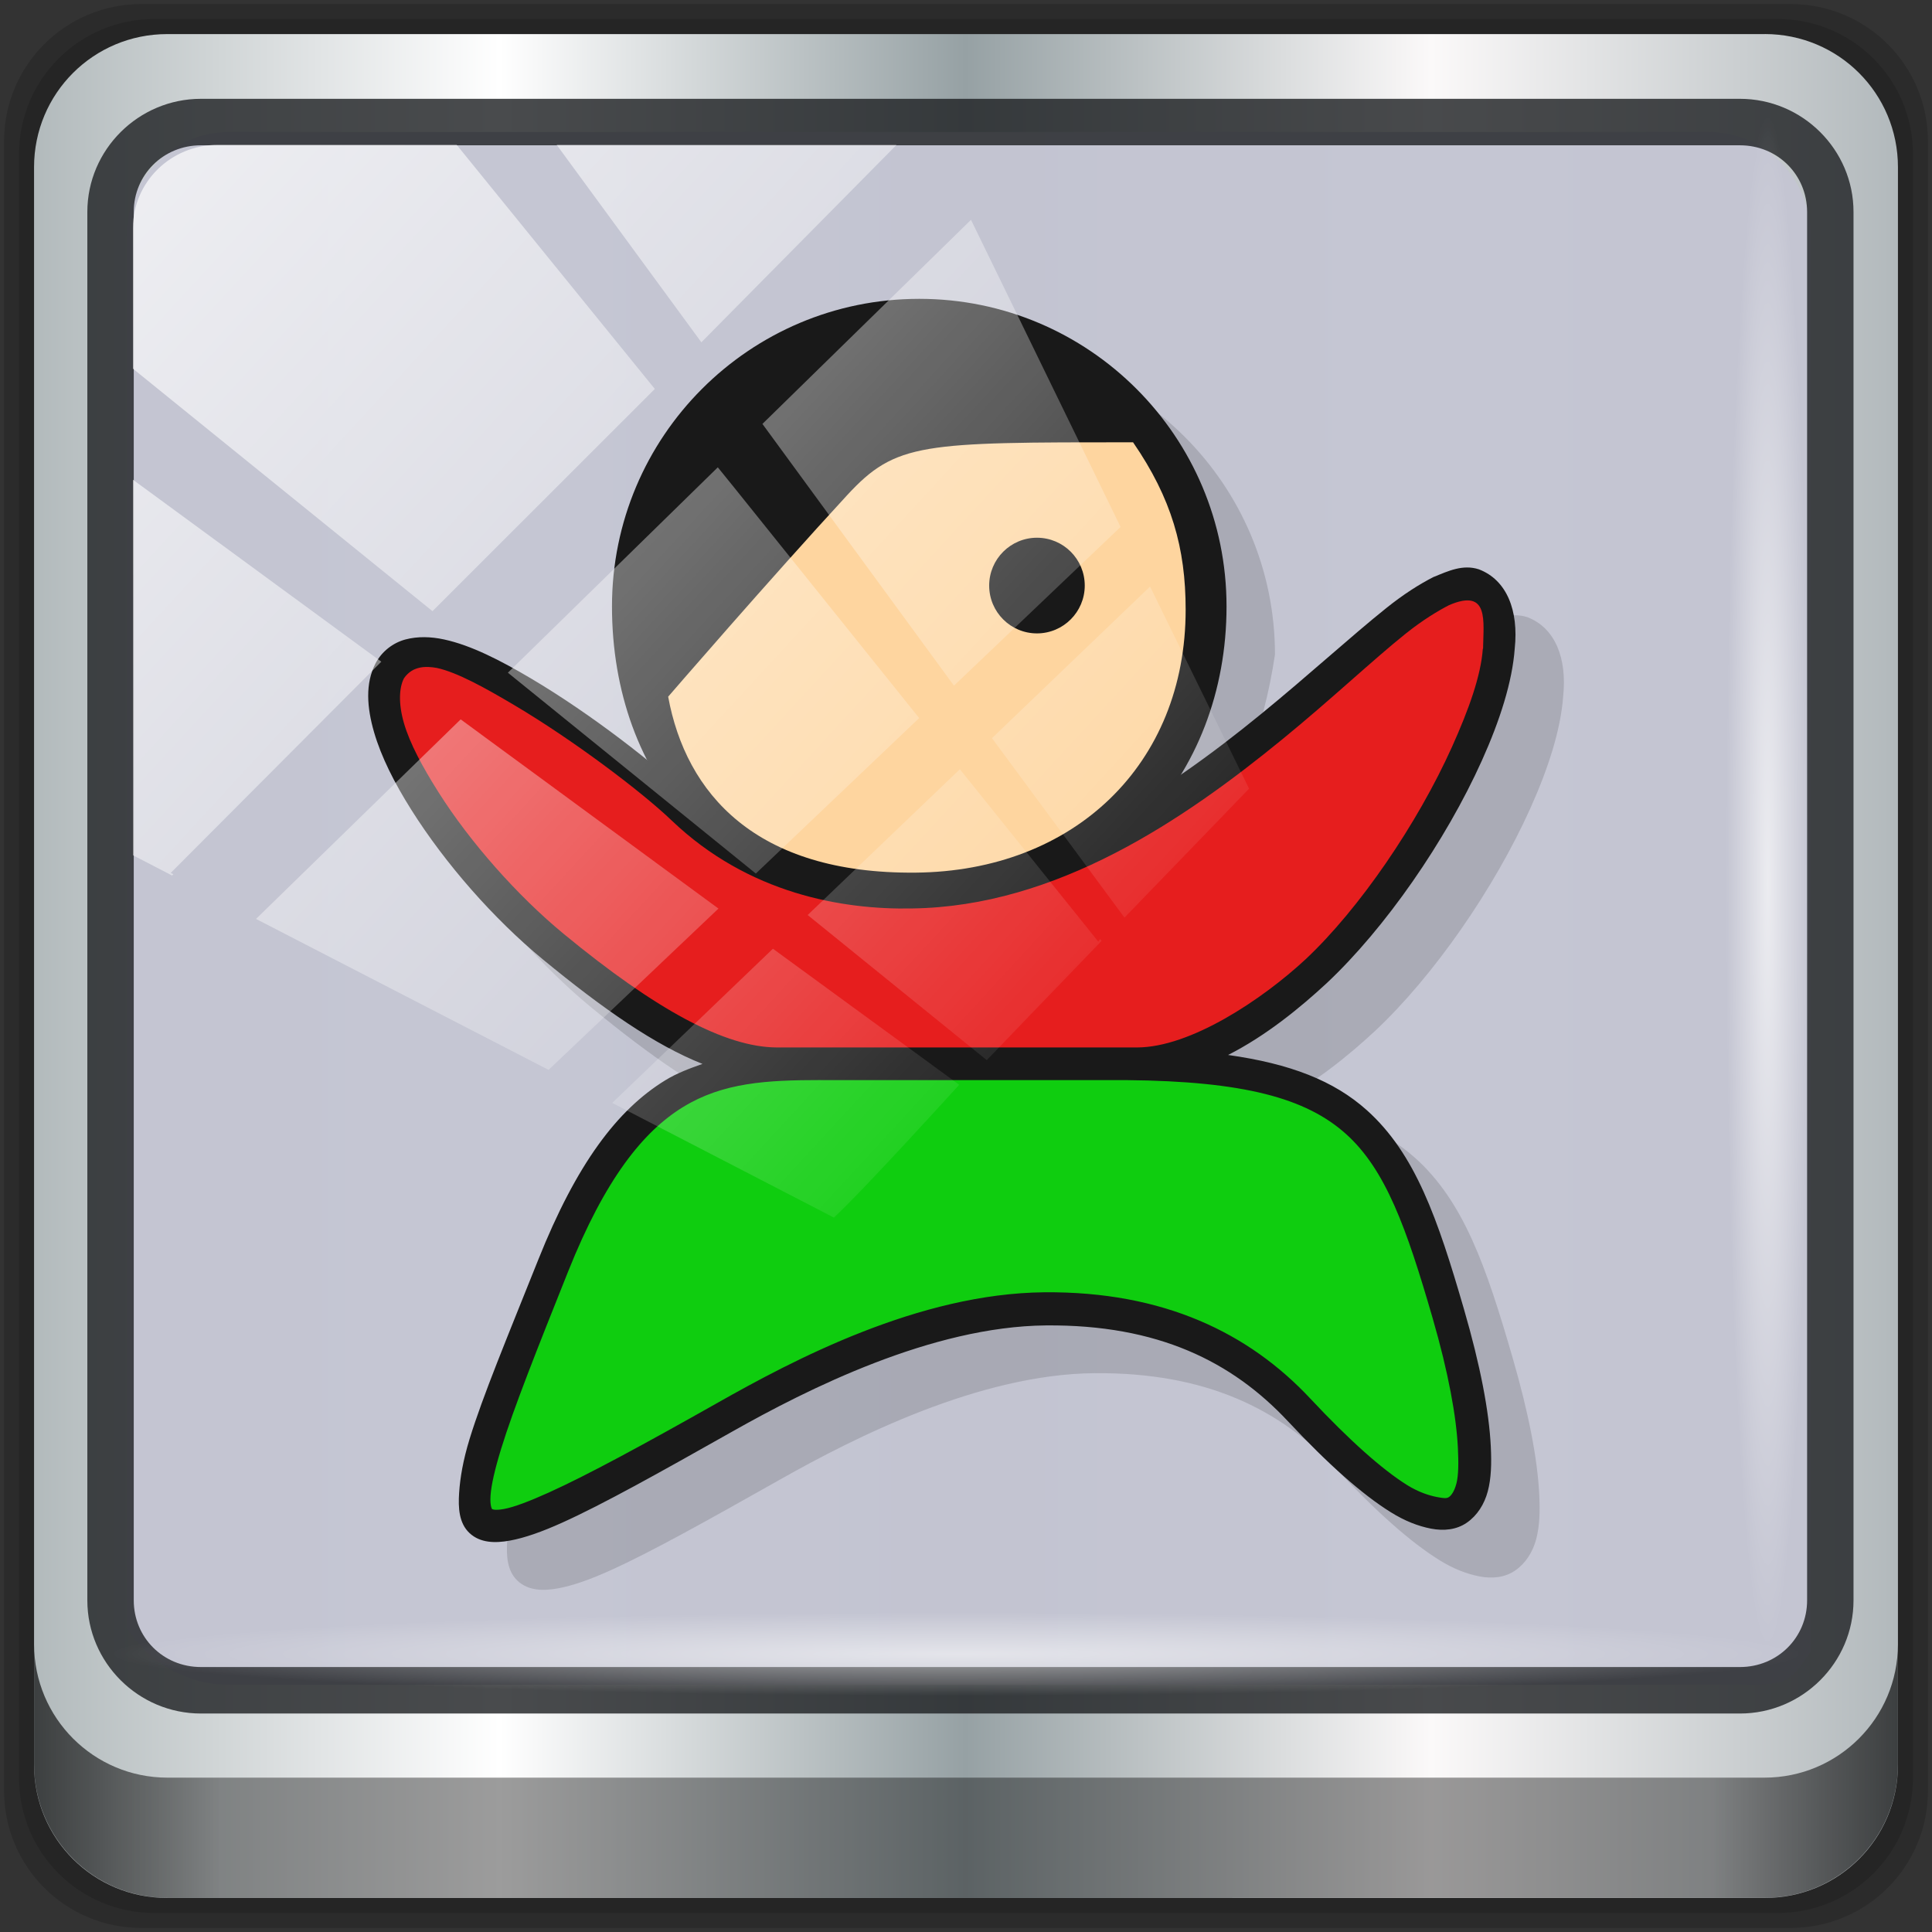 <?xml version="1.0" encoding="UTF-8" standalone="no"?>
<svg
   xmlns:dc="http://purl.org/dc/elements/1.1/"
   xmlns:cc="http://creativecommons.org/ns#"
   xmlns:rdf="http://www.w3.org/1999/02/22-rdf-syntax-ns#"
   xmlns:svg="http://www.w3.org/2000/svg"
   xmlns="http://www.w3.org/2000/svg"
   xmlns:xlink="http://www.w3.org/1999/xlink"
   xmlns:sodipodi="http://sodipodi.sourceforge.net/DTD/sodipodi-0.dtd"
   xmlns:inkscape="http://www.inkscape.org/namespaces/inkscape"
   viewBox="0 0 48 48"
   version="1.1"
   id="svg41"
   sodipodi:docname="xjump-icon.svg"
   inkscape:version="0.92.2 5c3e80d, 2017-08-06">
  <rect x="0" y="0" width="48" height="48" fill="#333333" stroke="none"/>
  <sodipodi:namedview
     pagecolor="#ffffff"
     bordercolor="#666666"
     borderopacity="1"
     objecttolerance="10"
     gridtolerance="10"
     guidetolerance="10"
     inkscape:pageopacity="0"
     inkscape:pageshadow="2"
     inkscape:window-width="1280"
     inkscape:window-height="972"
     id="namedview43"
     showgrid="false"
     inkscape:zoom="15.249349"
     inkscape:cx="-21.32936"
     inkscape:cy="21.749904"
     inkscape:window-x="0"
     inkscape:window-y="23"
     inkscape:window-maximized="1"
     inkscape:current-layer="svg41" />
  <defs
     id="defs7">
    <linearGradient
       id="linearGradient3890"
       y1="0"
       x2="0"
       y2="48"
       gradientUnits="userSpaceOnUse">
      <stop
         style="stop-color:#8889a3;stop-opacity:1"
         id="stop2" />
      <stop
         offset="1"
         style="stop-color:#7d7e9b;stop-opacity:1"
         id="stop4" />
    </linearGradient>
    <linearGradient
       inkscape:collect="always"
       xlink:href="#linearGradient6139-0"
       id="linearGradient4071"
       gradientUnits="userSpaceOnUse"
       gradientTransform="matrix(0.551,0,0,0.551,-2.461,-1.909)"
       x1="6"
       y1="47"
       x2="90"
       y2="47" />
    <linearGradient
       id="linearGradient6139-0">
      <stop
         id="stop6141-2"
         offset="0"
         style="stop-color:#b2babc;stop-opacity:1" />
      <stop
         style="stop-color:#ffffff;stop-opacity:1;"
         offset="0.25"
         id="stop6151-0" />
      <stop
         style="stop-color:#96a1a4;stop-opacity:1"
         offset="0.5"
         id="stop6147-1" />
      <stop
         id="stop6149-4"
         offset="0.75"
         style="stop-color:#fbf9f9;stop-opacity:1;" />
      <stop
         id="stop6143-4"
         offset="1"
         style="stop-color:#b2b9bc;stop-opacity:1" />
    </linearGradient>
    <linearGradient
       gradientTransform="matrix(0.498,0,0,0.498,0.1,0.1)"
       inkscape:collect="always"
       xlink:href="#linearGradient3832-0-6-1-1"
       id="linearGradient4129"
       x1="1.5"
       y1="88.172"
       x2="94.5"
       y2="88.172"
       gradientUnits="userSpaceOnUse" />
    <linearGradient
       id="linearGradient3832-0-6-1-1">
      <stop
         style="stop-color:#000000;stop-opacity:1;"
         offset="0"
         id="stop3834-6-3-7-1" />
      <stop
         id="stop3872-2-4"
         offset="0.1"
         style="stop-color:#000000;stop-opacity:0.588;" />
      <stop
         style="stop-color:#000000;stop-opacity:0.588;"
         offset="0.9"
         id="stop3844-6-2-7-6" />
      <stop
         style="stop-color:#000000;stop-opacity:1;"
         offset="1"
         id="stop3836-5-0-2-9" />
    </linearGradient>
    <radialGradient
       inkscape:collect="always"
       xlink:href="#linearGradient3737"
       id="radialGradient7462"
       gradientUnits="userSpaceOnUse"
       gradientTransform="matrix(0.486,0,0,0.024,16.979,40.016)"
       cx="13.948"
       cy="44.893"
       fx="13.948"
       fy="44.893"
       r="43.199" />
    <linearGradient
       id="linearGradient3737">
      <stop
         offset="0"
         style="stop-color:#ffffff;stop-opacity:1"
         id="stop3739" />
      <stop
         offset="1"
         style="stop-color:#ffffff;stop-opacity:0"
         id="stop3741" />
    </linearGradient>
    <radialGradient
       inkscape:collect="always"
       xlink:href="#linearGradient3737"
       id="radialGradient7464"
       gradientUnits="userSpaceOnUse"
       gradientTransform="matrix(0.442,0,0,0.024,15.807,-44.996)"
       cx="13.948"
       cy="44.893"
       fx="13.948"
       fy="44.893"
       r="43.199" />
    <linearGradient
       inkscape:collect="always"
       xlink:href="#linearGradient3737"
       id="linearGradient4767"
       gradientUnits="userSpaceOnUse"
       x1="2.771"
       y1="-28.642"
       x2="50.528"
       y2="14.514" />
    <clipPath
       id="clipPath4156-4-1"
       clipPathUnits="userSpaceOnUse">
      <path
         inkscape:connector-curvature="0"
         id="path4158-0-8"
         d="m 27.046,-55.695 -14.214,13.321 h 0.061 l 15.653,21.771 10.231,-10.546 C 38.562,-32.302 27.468,-54.819 27.046,-55.695 Z M 9.647,-39.383 -5.241,-25.321 15.988,-7.806 26.372,-18.383 Z m 31.491,12.951 -9.741,9.714 8.945,12.458 7.781,-7.555 z m -49.84,4.379 -13.754,12.982 26.283,13.846 0.061,-0.062 -0.123,-0.062 L 13.599,-5.401 -8.702,-22.053 Z m 38.015,7.401 -9.803,9.775 11.579,9.559 7.628,-7.401 -8.669,-11.009 z m 20.187,5.674 -7.383,7.216 6.188,8.542 5.82,-6.137 z m -32.195,6.322 -9.557,9.498 13.662,7.185 7.934,-7.678 z m 23.312,2.374 -7.107,6.938 8.363,6.907 5.361,-5.674 -0.061,-0.092 -0.092,0.123 -6.464,-8.203 z m -8.73,8.542 -7.505,7.339 10.354,5.458 c 1.397,-1.321 5.675,-6.123 5.851,-6.322 z"
         style="opacity:0.6;fill:#ffffff;fill-opacity:1;stroke:none" />
    </clipPath>
  </defs>
  <path
     style="display:inline;opacity:0.15;fill:#000000;fill-opacity:1;fill-rule:nonzero;stroke:none;stroke-width:0.498"
     d="M 44.486,0.1 H 3.514 c -1.892,0 -3.414,1.523 -3.414,3.414 v 40.971 C 0.1,46.377 1.623,47.9 3.514,47.9 H 44.486 C 46.377,47.9 47.9,46.377 47.9,44.486 V 3.514 c 0,-1.892 -1.523,-3.414 -3.414,-3.414 z"
     id="path3288"
     inkscape:connector-curvature="0" />
  <path
     inkscape:connector-curvature="0"
     id="path4085"
     d="M 44.166,0.473 H 3.834 c -1.862,0 -3.361,1.499 -3.361,3.361 V 44.166 c 0,1.862 1.499,3.361 3.361,3.361 H 44.166 c 1.862,0 3.361,-1.499 3.361,-3.361 V 3.834 c 0,-1.862 -1.499,-3.361 -3.361,-3.361 z"
     style="display:inline;opacity:0.15;fill:#000000;fill-opacity:1;fill-rule:nonzero;stroke:none;stroke-width:0.498" />
  <path
     style="display:inline;fill:url(#linearGradient4071);fill-opacity:1;fill-rule:nonzero;stroke:none;stroke-width:0.498"
     d="M 43.846,0.847 H 4.154 c -1.832,0 -3.308,1.475 -3.308,3.308 V 43.846 c 0,1.832 1.475,3.308 3.308,3.308 H 43.846 c 1.832,0 3.308,-1.475 3.308,-3.308 V 4.154 c 0,-1.832 -1.475,-3.308 -3.308,-3.308 z"
     id="rect4251-1"
     inkscape:connector-curvature="0" />
  <path
     style="display:inline;opacity:0.98;fill:#c4c5d2;fill-opacity:1;fill-rule:nonzero;stroke:none;stroke-width:0.516"
     d="m 5.697,3.28 c -1.422,0 -2.551,1.153 -2.551,2.606 v 10.797 3.648 20.111 c 0.546,0.849 1.478,1.417 2.551,1.417 H 7.738 40.396 43.219 c 1.073,0 1.224,0.018 1.77,-0.831 V 20.33 16.682 5.886 c 0,-1.452 -1.129,-2.606 -2.551,-2.606 z"
     id="path3400-6"
     inkscape:connector-curvature="0"
     sodipodi:nodetypes="sscccsccscccsss" />
  <path
     inkscape:connector-curvature="0"
     id="path4989"
     d="m 4.992,2.455 c -1.552,0 -2.822,1.264 -2.822,2.811 V 39.761 c 0,1.547 1.27,2.811 2.822,2.811 H 43.228 c 1.552,0 2.822,-1.264 2.822,-2.811 V 5.266 c 0,-1.547 -1.27,-2.811 -2.822,-2.811 z m 0,1.155 H 43.228 c 0.94,0 1.669,0.737 1.669,1.656 V 39.761 c 0,0.919 -0.729,1.656 -1.669,1.656 H 4.992 c -0.94,0 -1.669,-0.737 -1.669,-1.656 V 5.266 c 0,-0.919 0.729,-1.656 1.669,-1.656 z"
     style="color:#000000;font-style:normal;font-variant:normal;font-weight:normal;font-stretch:normal;font-size:medium;line-height:normal;font-family:Sans;-inkscape-font-specification:Sans;text-indent:0;text-align:start;text-decoration:none;text-decoration-line:none;letter-spacing:normal;word-spacing:normal;text-transform:none;writing-mode:lr-tb;direction:ltr;baseline-shift:baseline;text-anchor:start;display:inline;overflow:visible;visibility:visible;fill:#1f2224;fill-opacity:0.809;stroke:none;stroke-width:1.183;marker:none;enable-background:accumulate" />
  <path
     inkscape:connector-curvature="0"
     style="display:inline;opacity:0.658;fill:url(#linearGradient4129);fill-opacity:1;fill-rule:nonzero;stroke:none;stroke-width:0.498"
     d="m 0.847,40.851 v 2.987 c 0,1.832 1.482,3.314 3.314,3.314 H 43.839 c 1.832,0 3.314,-1.482 3.314,-3.314 v -2.987 c 0,1.832 -1.482,3.314 -3.314,3.314 H 4.161 c -1.832,0 -3.314,-1.482 -3.314,-3.314 z"
     id="path4118" />
  <rect
     style="opacity:0.55;fill:url(#radialGradient7462);fill-opacity:1;stroke:none;stroke-width:0.498"
     id="rect4131"
     width="41.949"
     height="2.116"
     x="2.776"
     y="40.058"
     rx="0"
     ry="2.116" />
  <rect
     ry="2.116"
     rx="0"
     y="-44.955"
     x="2.868"
     height="2.116"
     width="38.215"
     id="rect4141"
     style="opacity:0.669;fill:url(#radialGradient7464);fill-opacity:1;stroke:none;stroke-width:0.498"
     transform="rotate(90)" />
  <g
     transform="matrix(1.188,0,0,1.188,75.365,44.616)"
     id="g970">
    <g
       id="g39"
       transform="matrix(0.999,0,0,1,-67.725,-42.306)">
      <path
         inkscape:connector-curvature="0"
         id="path25"
         style="fill:#000000;fill-opacity:0.137;fill-rule:nonzero;stroke:none"
         d="m 24.538,12 c -3.553,0 -6.441,2.885 -6.441,6.437 0.042,1.509 0.589,2.799 1.438,3.812 -0.721,-0.658 -1.937,-1.609 -3.127,-2.312 -0.641,-0.379 -1.252,-0.691 -1.813,-0.812 -0.281,-0.061 -0.557,-0.068 -0.813,0 -0.256,0.068 -0.494,0.248 -0.625,0.5 -0.218,0.419 -0.181,0.921 -0.031,1.437 0.15,0.517 0.427,1.062 0.782,1.625 0.71,1.126 1.728,2.282 2.752,3.125 1.267,1.043 2.355,1.795 3.346,2.187 -0.262,0.093 -0.531,0.19 -0.782,0.344 -1,0.613 -1.856,1.745 -2.658,3.75 -0.652,1.63 -1.162,2.848 -1.438,3.75 -0.138,0.451 -0.198,0.812 -0.219,1.125 -0.021,0.313 -0.005,0.636 0.219,0.844 0.224,0.208 0.538,0.212 0.844,0.156 0.306,-0.056 0.666,-0.182 1.094,-0.375 0.856,-0.386 2.01,-1.031 3.564,-1.906 1.567,-0.884 4.174,-2.197 6.566,-2.219 2.346,-0.021 3.901,0.758 5.065,2 0.852,0.909 1.557,1.532 2.157,1.906 0.3,0.187 0.578,0.292 0.844,0.344 0.267,0.051 0.533,0.025 0.75,-0.125 0.217,-0.15 0.367,-0.387 0.438,-0.656 0.071,-0.269 0.081,-0.57 0.063,-0.937 -0.037,-0.735 -0.217,-1.685 -0.563,-2.875 -0.548,-1.887 -1.018,-3.247 -2.032,-4.156 -0.689,-0.617 -1.604,-0.973 -2.908,-1.156 0.795,-0.402 1.513,-0.99 2.064,-1.5 1.226,-1.149 2.494,-2.973 3.252,-4.656 0.379,-0.841 0.638,-1.652 0.688,-2.344 0.084,-0.794 -0.166,-1.433 -0.75,-1.656 -0.336,-0.11 -0.645,0.036 -0.938,0.156 -0.308,0.157 -0.635,0.364 -1,0.656 -0.731,0.584 -1.617,1.395 -2.626,2.219 -0.686,0.56 -1.428,1.122 -2.22,1.625 0.722,-0.964 1.258,-2.241 1.501,-3.875 0,-3.553 -2.888,-6.437 -6.441,-6.437 z" />
      <path
         inkscape:connector-curvature="0"
         id="path27"
         style="fill:#0fcd0f;fill-opacity:1;stroke:none"
         d="m 27.865,26.994 c -0.656,0 -5.476,0 -6.389,0 -2.277,0 -4.03,0.284 -5.607,4.219 -2.606,6.516 -2.6,6.678 3.599,3.18 1.579,-0.891 4.194,-2.244 6.704,-2.267 2.423,-0.022 4.094,0.797 5.315,2.1 3.363,3.587 4.478,2.684 3.114,-2.02 -1.091,-3.76 -1.75,-5.17 -6.736,-5.215 z" />
      <path
         inkscape:connector-curvature="0"
         id="path29"
         style="fill:#191919;fill-opacity:1;fill-rule:nonzero;stroke:none"
         d="m 29.967,17.432 c 0,3.553 -2.513,6.43 -6.433,6.432 -4.124,0.002 -6.432,-2.88 -6.432,-6.432 0,-3.553 2.88,-6.432 6.432,-6.432 3.553,0 6.433,2.88 6.433,6.432 z" />
      <path
         inkscape:connector-curvature="0"
         id="path31"
         style="fill:#fed59f;fill-opacity:1;fill-rule:nonzero;stroke:none"
         d="m 28.01,14 c -4.416,0 -4.964,0 -5.987,1.108 -1.618,1.752 -3.745,4.212 -3.745,4.212 0.372,2.023 1.829,3.71 5.177,3.68 3.321,-0.03 5.657,-2.265 5.656,-5.5 0,-1.285 -0.292,-2.326 -1.101,-3.5 z" />
      <path
         inkscape:connector-curvature="0"
         id="path33"
         style="fill:#e61e1e;fill-opacity:1;stroke:none"
         d="m 35.13,16.979 c -1.402,-0.536 -5.954,6.35 -11.755,6.421 -1.373,0.027 -3.373,-0.279 -4.898,-1.738 -1.321,-1.263 -5.297,-4.283 -6.02,-2.889 -0.631,1.211 1.441,4.147 3.425,5.78 1.943,1.6 3.435,2.436 4.672,2.436 2.778,0 4.38,0 7.545,0 1.303,0 2.808,-1.052 3.747,-1.923 2.357,-2.21 4.972,-7.228 3.287,-8.09 z" />
      <path
         inkscape:connector-curvature="0"
         id="path35"
         style="fill:#191919;fill-opacity:1;fill-rule:nonzero;stroke:none"
         d="m 25,17.64 c 0,0.353 -0.284,0.64 -0.634,0.64 -0.35,0 -0.634,-0.286 -0.634,-0.64 0,-0.353 0.284,-0.64 0.634,-0.64 0.35,0 0.634,0.286 0.634,0.64 z"
         transform="matrix(1.578,0,0,1.563,-12.451,-10.575)" />
      <path
         inkscape:connector-curvature="0"
         id="path37"
         style="color:#000000;display:inline;visibility:visible;fill:#191919;fill-opacity:1;fill-rule:nonzero;stroke:none"
         d="m 34.31,16.812 c -0.308,0.157 -0.635,0.364 -1,0.656 -0.731,0.584 -1.615,1.395 -2.625,2.219 -2.02,1.648 -4.544,3.341 -7.313,3.375 -1.317,0.026 -3.22,-0.283 -4.656,-1.656 -0.686,-0.656 -2.03,-1.711 -3.313,-2.469 -0.641,-0.379 -1.251,-0.691 -1.813,-0.813 -0.281,-0.061 -0.556,-0.068 -0.813,0 -0.256,0.068 -0.494,0.248 -0.625,0.5 -0.218,0.419 -0.181,0.921 -0.031,1.438 0.15,0.517 0.426,1.062 0.781,1.625 0.71,1.126 1.726,2.282 2.75,3.125 1.267,1.043 2.353,1.795 3.344,2.188 -0.262,0.093 -0.531,0.19 -0.781,0.344 -1,0.613 -1.855,1.745 -2.656,3.75 -0.652,1.63 -1.161,2.849 -1.438,3.75 -0.138,0.451 -0.198,0.812 -0.219,1.125 -0.021,0.313 -0.005,0.636 0.219,0.844 0.224,0.208 0.537,0.212 0.844,0.156 0.306,-0.056 0.666,-0.182 1.094,-0.375 0.856,-0.386 2.01,-1.031 3.563,-1.906 1.567,-0.884 4.171,-2.197 6.563,-2.219 2.346,-0.021 3.898,0.758 5.063,2 0.852,0.909 1.556,1.532 2.156,1.906 0.3,0.187 0.577,0.292 0.844,0.344 0.267,0.051 0.533,0.025 0.75,-0.125 0.217,-0.15 0.367,-0.387 0.438,-0.656 0.071,-0.269 0.081,-0.57 0.063,-0.938 -0.037,-0.735 -0.217,-1.685 -0.563,-2.875 -0.548,-1.887 -1.017,-3.247 -2.031,-4.156 -0.689,-0.617 -1.603,-0.973 -2.906,-1.156 0.795,-0.402 1.512,-0.99 2.063,-1.5 1.226,-1.149 2.492,-2.974 3.25,-4.656 0.379,-0.841 0.638,-1.652 0.688,-2.344 0.084,-0.794 -0.165,-1.433 -0.75,-1.656 -0.336,-0.11 -0.644,0.036 -0.938,0.156 z m 1.022,1.507 c -0.04,0.559 -0.288,1.258 -0.647,2.055 -0.718,1.594 -1.931,3.377 -3.063,4.438 -0.907,0.841 -2.409,1.844 -3.531,1.844 -2.51,0 -5.02,0 -7.531,0 -1.086,0 -2.546,-0.792 -4.469,-2.375 -0.96,-0.79 -1.961,-1.916 -2.625,-2.969 -0.332,-0.526 -0.595,-1.012 -0.719,-1.438 -0.123,-0.426 -0.097,-0.751 0,-0.938 0.185,-0.268 0.473,-0.255 0.688,-0.217 0.43,0.093 1.017,0.42 1.625,0.78 1.217,0.719 2.652,1.799 3.287,2.406 1.614,1.544 3.596,1.872 5.03,1.844 3.03,-0.037 5.693,-1.852 7.75,-3.531 1.029,-0.839 1.895,-1.66 2.594,-2.219 0.349,-0.279 0.675,-0.476 0.906,-0.594 0.843,-0.36 0.717,0.34 0.71,0.914 z m -13.866,9.02 c 0.913,0 5.751,0 6.406,0 2.461,0.022 3.76,0.378 4.594,1.125 0.834,0.747 1.269,1.97 1.813,3.844 0.337,1.161 0.499,2.074 0.531,2.719 0.016,0.322 0.013,0.581 -0.031,0.75 -0.045,0.169 -0.109,0.249 -0.156,0.281 -0.047,0.032 -0.105,0.028 -0.25,0 -0.145,-0.028 -0.369,-0.091 -0.625,-0.25 -0.512,-0.319 -1.202,-0.928 -2.031,-1.813 -1.278,-1.363 -3.063,-2.241 -5.563,-2.219 -2.629,0.024 -5.254,1.415 -6.844,2.313 -1.549,0.874 -2.725,1.511 -3.531,1.875 -0.403,0.182 -0.729,0.306 -0.938,0.344 -0.208,0.038 -0.249,0 -0.25,0 0,0 -0.046,-0.062 -0.031,-0.281 0.015,-0.219 0.088,-0.543 0.219,-0.969 0.261,-0.852 0.755,-2.09 1.406,-3.719 0.772,-1.93 1.568,-2.925 2.406,-3.438 0.838,-0.512 1.75,-0.563 2.875,-0.563 z" />
    </g>
  </g>
  <rect
     transform="matrix(0.532,0,0,0.522,2.239,19.259)"
     style="opacity:0.7;fill:url(#linearGradient4767);fill-opacity:1;stroke:none"
     id="rect4146"
     width="75.966"
     height="69.024"
     x="2"
     y="-30"
     rx="3.957"
     ry="3.957"
     clip-path="url(#clipPath4156-4-1)" />
</svg>
